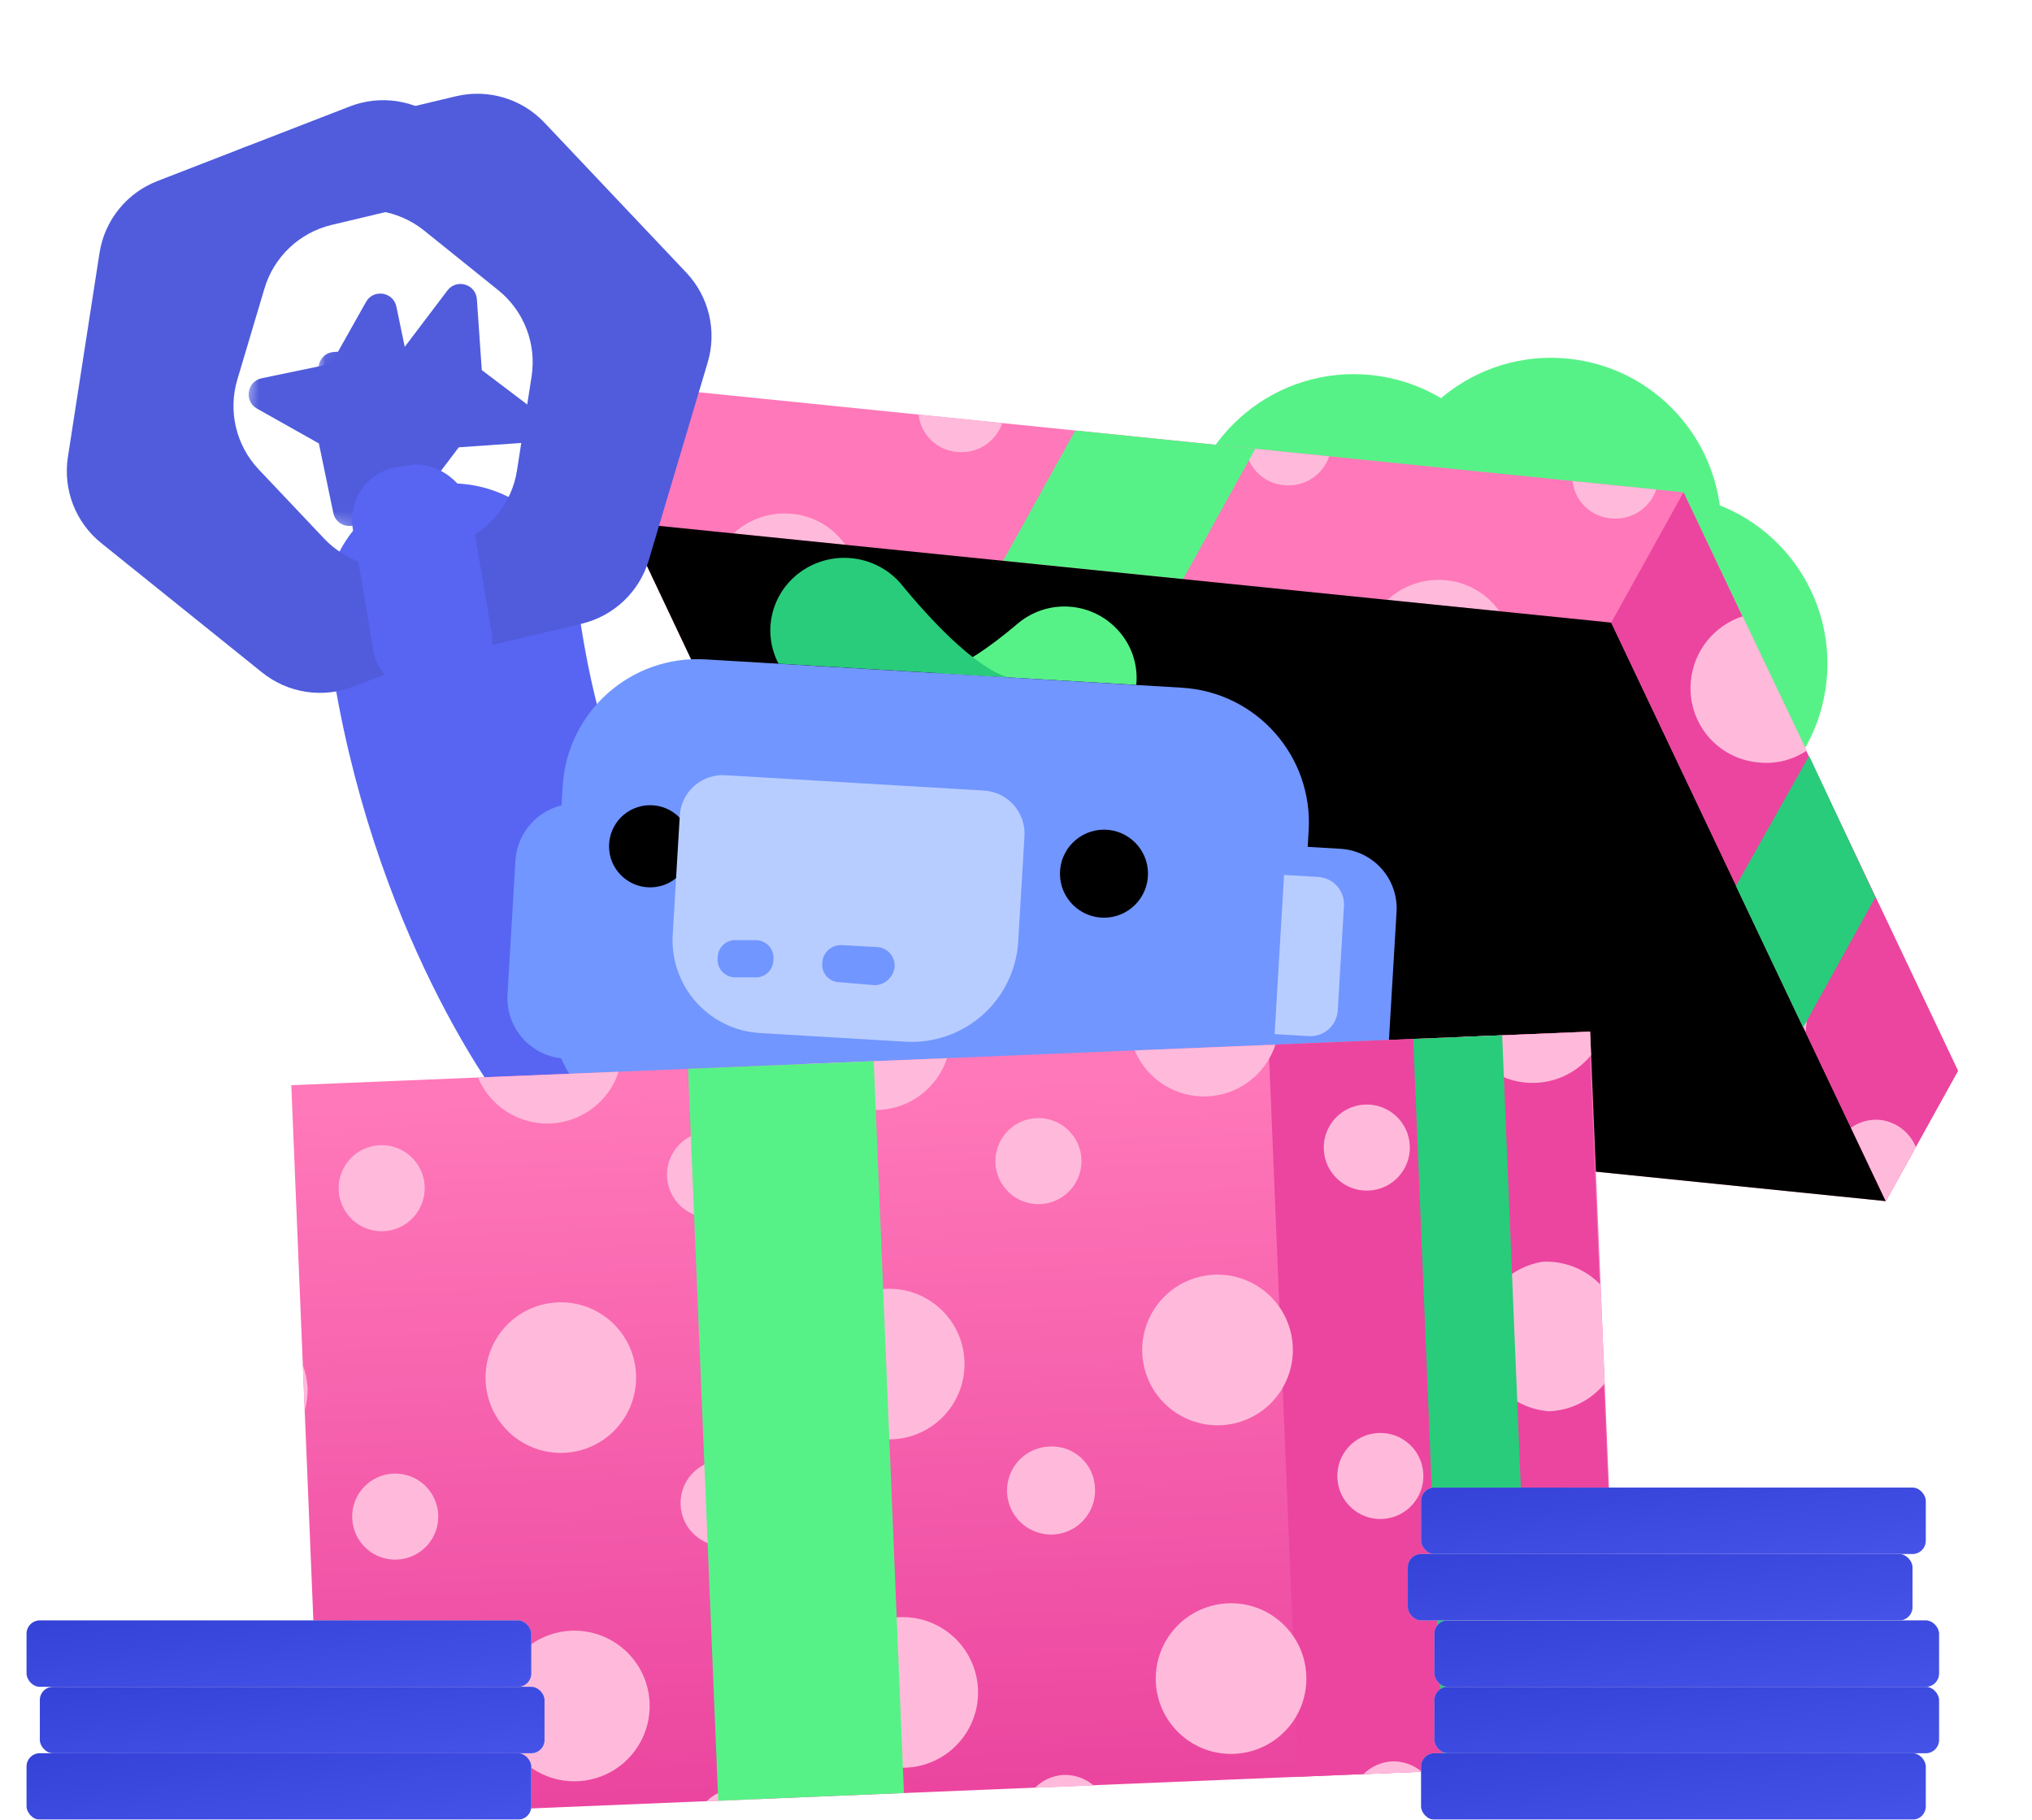 <svg width="153" height="137" viewBox="0 0 153 137" fill="none" xmlns="http://www.w3.org/2000/svg">
<g clip-path="url(#clip0_114_1236)">
<path d="M100.636 53.734C107.678 54.449 113.965 49.321 114.68 42.28C115.396 35.238 110.268 28.951 103.226 28.235C96.185 27.52 89.897 32.648 89.181 39.69C88.466 46.731 93.595 53.019 100.636 53.734Z" fill="#57F287"/>
<path d="M115.492 52.502C122.534 53.218 128.821 48.09 129.537 41.048C130.252 34.007 125.124 27.719 118.082 27.004C111.042 26.289 104.753 31.417 104.038 38.458C103.323 45.499 108.451 51.787 115.492 52.502Z" fill="#57F287"/>
<path d="M123.487 62.718C130.528 63.434 136.816 58.305 137.531 51.264C138.246 44.223 133.118 37.935 126.078 37.22C119.036 36.504 112.748 41.633 112.033 48.674C111.318 55.715 116.446 62.003 123.487 62.718Z" fill="#57F287"/>
<path d="M52.607 29.532L126.759 37.065L147.43 80.62L141.991 90.432L67.767 82.892L47.169 39.344L52.607 29.532Z" fill="#FF78B9"/>
<path d="M75.468 31.855L69.167 31.215C69.248 31.947 69.581 32.629 70.11 33.142C70.639 33.655 71.33 33.968 72.065 34.026C72.794 34.103 73.528 33.93 74.146 33.535C74.764 33.141 75.23 32.549 75.468 31.855Z" fill="#FFBADB"/>
<path d="M84.292 41.191C83.489 41.106 82.677 41.194 81.911 41.448C81.145 41.702 80.442 42.117 79.849 42.664L88.275 43.52C87.818 42.868 87.226 42.322 86.538 41.92C85.851 41.518 85.084 41.269 84.292 41.191Z" fill="#FFBADB"/>
<path d="M59.672 38.69C58.869 38.605 58.057 38.693 57.291 38.947C56.525 39.201 55.821 39.616 55.228 40.163L63.655 41.019C63.198 40.367 62.605 39.821 61.918 39.419C61.23 39.017 60.464 38.768 59.672 38.69Z" fill="#FFBADB"/>
<path d="M118.404 36.216C118.485 36.949 118.818 37.63 119.347 38.144C119.876 38.657 120.568 38.969 121.302 39.028C122.032 39.104 122.765 38.931 123.383 38.537C124.002 38.143 124.469 37.55 124.706 36.856L118.404 36.216Z" fill="#FFBADB"/>
<path d="M100.087 34.356L93.785 33.716C93.865 34.448 94.199 35.13 94.728 35.643C95.257 36.156 95.949 36.469 96.683 36.527C97.413 36.604 98.146 36.431 98.764 36.036C99.383 35.642 99.849 35.049 100.087 34.356Z" fill="#FFBADB"/>
<path d="M108.911 43.692C108.108 43.607 107.297 43.694 106.53 43.949C105.764 44.203 105.061 44.617 104.468 45.165L112.894 46.021C112.437 45.369 111.845 44.823 111.157 44.421C110.47 44.019 109.703 43.77 108.911 43.692Z" fill="#FFBADB"/>
<path d="M80.963 32.413L94.518 33.79L89.08 43.602L75.524 42.225L80.963 32.413Z" fill="#57F287"/>
<path d="M47.169 39.344L121.32 46.876L141.991 90.432L67.767 82.892L47.169 39.344Z" fill="black"/>
<path d="M126.759 37.065L121.32 46.877L141.991 90.432L147.43 80.621L126.759 37.065Z" fill="#EB459F"/>
<path d="M132.97 71.38L135.957 77.68L136.024 77.02C136.154 75.881 135.932 74.728 135.385 73.719C134.839 72.71 133.996 71.894 132.97 71.38Z" fill="#FFBADB"/>
<path d="M141.993 90.431L144.256 86.367C144.034 85.817 143.668 85.337 143.197 84.976C142.726 84.616 142.166 84.389 141.577 84.318C140.794 84.24 140.01 84.45 139.37 84.908L141.993 90.431Z" fill="#FFBADB"/>
<path d="M127.316 51.261C127.242 51.998 127.314 52.743 127.529 53.453C127.744 54.162 128.098 54.822 128.57 55.393C129.043 55.964 129.623 56.436 130.28 56.781C130.936 57.126 131.654 57.337 132.393 57.403C133.674 57.547 134.965 57.232 136.036 56.514L131.215 46.401C130.162 46.742 129.231 47.384 128.538 48.248C127.845 49.111 127.42 50.159 127.316 51.261Z" fill="#FFBADB"/>
<path d="M136.218 56.902L141.206 67.55L135.768 77.362L130.706 66.706L136.218 56.902Z" fill="#29CC7A"/>
<path d="M34.001 45.895C36.284 65.338 45.417 77.343 45.417 77.343" stroke="#5865F2" stroke-width="19" stroke-miterlimit="10" stroke-linecap="round"/>
<path d="M76.571 46.999C72.225 50.682 70.458 50.682 70.458 50.682L85.556 51.565C85.627 50.852 85.552 50.132 85.337 49.449C85.122 48.765 84.77 48.132 84.304 47.588C83.837 47.038 83.266 46.586 82.624 46.258C81.981 45.93 81.28 45.733 80.56 45.678C79.841 45.623 79.118 45.712 78.433 45.938C77.748 46.165 77.115 46.526 76.571 46.999Z" fill="#57F287"/>
<path d="M58.618 49.966L76.001 51C75.925 51 73.367 50.705 67.799 43.91C66.911 42.893 65.673 42.231 64.321 42.05C62.969 41.869 61.596 42.182 60.464 42.929C59.331 43.677 58.517 44.806 58.177 46.103C57.837 47.4 57.994 48.775 58.618 49.966Z" fill="#29CC7A"/>
<path d="M43.713 60.518L45.919 60.649C46.426 60.679 46.9 60.91 47.237 61.289C47.574 61.669 47.747 62.167 47.717 62.674L46.804 78.04C46.789 78.297 46.722 78.549 46.607 78.78C46.492 79.011 46.332 79.216 46.136 79.383C45.94 79.551 45.712 79.677 45.467 79.754C45.221 79.832 44.962 79.859 44.705 79.834L42.499 79.703C41.291 79.631 40.16 79.082 39.356 78.176C38.552 77.27 38.14 76.082 38.212 74.873L38.81 64.801C38.882 63.592 39.431 62.462 40.337 61.657C41.243 60.853 42.431 60.442 43.639 60.514L43.713 60.518Z" fill="#7196FF"/>
<path d="M88.994 51.777L53.116 49.645C47.513 49.312 42.701 53.585 42.368 59.188L41.427 75.017C41.094 80.62 45.367 85.433 50.97 85.765L86.848 87.897C92.451 88.23 97.263 83.957 97.596 78.354L98.536 62.525C98.869 56.922 94.597 52.11 88.994 51.777Z" fill="#7196FF"/>
<path d="M48.952 66.809C50.66 66.809 52.045 65.425 52.045 63.716C52.045 62.008 50.66 60.623 48.952 60.623C47.243 60.623 45.858 62.008 45.858 63.716C45.858 65.425 47.243 66.809 48.952 66.809Z" fill="black"/>
<path d="M91.893 63.369L100.936 63.906C102.126 63.977 103.238 64.517 104.029 65.408C104.82 66.299 105.225 67.468 105.154 68.657L104.547 78.877C104.477 80.066 103.936 81.179 103.045 81.97C102.154 82.761 100.986 83.166 99.796 83.095L90.753 82.558L91.893 63.369Z" fill="#7196FF"/>
<path d="M96.684 65.873L99.258 66.026C99.803 66.058 100.314 66.306 100.677 66.715C101.04 67.124 101.226 67.661 101.194 68.207L100.726 76.073C100.694 76.619 100.446 77.13 100.037 77.493C99.628 77.856 99.092 78.042 98.546 78.01L95.972 77.857L96.684 65.873Z" fill="#B8CDFF"/>
<path d="M83.125 69.093C84.955 69.093 86.439 67.609 86.439 65.779C86.439 63.949 84.955 62.465 83.125 62.465C81.294 62.465 79.81 63.949 79.81 65.779C79.81 67.609 81.294 69.093 83.125 69.093Z" fill="black"/>
<path d="M54.685 58.37L74.095 59.523C74.52 59.549 74.935 59.657 75.318 59.843C75.701 60.029 76.044 60.289 76.326 60.607C76.609 60.925 76.826 61.296 76.965 61.698C77.104 62.1 77.163 62.526 77.138 62.95L76.666 70.891C76.54 73.016 75.574 75.004 73.982 76.418C72.39 77.831 70.302 78.554 68.176 78.428L57.221 77.777C56.304 77.723 55.407 77.488 54.58 77.087C53.754 76.686 53.014 76.125 52.404 75.438C51.794 74.751 51.325 73.951 51.025 73.082C50.724 72.214 50.597 71.295 50.652 70.378L51.181 61.482C51.196 61.044 51.301 60.614 51.488 60.218C51.675 59.822 51.94 59.468 52.267 59.177C52.595 58.886 52.978 58.664 53.394 58.526C53.809 58.387 54.249 58.334 54.685 58.37Z" fill="#B8CDFF"/>
<path d="M56.76 73.584H55.36C55.173 73.585 54.988 73.547 54.816 73.471C54.645 73.396 54.492 73.284 54.367 73.145C54.241 73.006 54.147 72.842 54.09 72.664C54.033 72.486 54.014 72.297 54.035 72.111C54.033 71.924 54.072 71.739 54.148 71.567C54.223 71.396 54.334 71.243 54.473 71.118C54.613 70.992 54.777 70.898 54.955 70.841C55.133 70.784 55.322 70.765 55.508 70.785H56.907C57.094 70.784 57.279 70.823 57.451 70.898C57.622 70.974 57.775 71.085 57.901 71.224C58.026 71.364 58.12 71.528 58.177 71.706C58.234 71.884 58.253 72.072 58.233 72.258C58.234 72.446 58.195 72.631 58.12 72.802C58.044 72.974 57.933 73.127 57.794 73.252C57.655 73.377 57.49 73.472 57.312 73.529C57.134 73.586 56.946 73.605 56.76 73.584Z" fill="#7196FF"/>
<path d="M65.891 74.176L63.24 73.955C63.052 73.956 62.867 73.918 62.696 73.842C62.524 73.766 62.371 73.655 62.246 73.516C62.121 73.377 62.026 73.213 61.969 73.035C61.912 72.856 61.893 72.668 61.914 72.482C61.923 72.298 61.969 72.118 62.048 71.952C62.127 71.786 62.238 71.637 62.375 71.513C62.512 71.39 62.672 71.295 62.845 71.234C63.019 71.173 63.203 71.146 63.387 71.156L66.038 71.304C66.222 71.313 66.402 71.359 66.568 71.438C66.735 71.517 66.884 71.628 67.007 71.765C67.13 71.902 67.225 72.062 67.286 72.235C67.347 72.409 67.374 72.593 67.364 72.777C67.329 73.148 67.16 73.495 66.889 73.752C66.619 74.009 66.264 74.16 65.891 74.176Z" fill="#7196FF"/>
<path d="M119.73 77.671L21.933 81.703L24.205 136.805L122.002 132.772L119.73 77.671Z" fill="url(#paint0_linear_114_1236)"/>
<path d="M119.655 77.674L95.519 78.669L97.791 133.771L121.927 132.775L119.655 77.674Z" fill="#EB459F"/>
<path d="M67.185 108.366C70.315 108.237 72.747 105.595 72.618 102.466C72.489 99.337 69.848 96.904 66.718 97.033C63.589 97.162 61.156 99.804 61.285 102.933C61.414 106.063 64.056 108.495 67.185 108.366Z" fill="#FFBADB"/>
<path d="M79.075 108.906C78.413 108.919 77.77 109.13 77.229 109.511C76.689 109.892 76.274 110.426 76.04 111.045C75.805 111.663 75.761 112.338 75.913 112.982C76.065 113.626 76.406 114.21 76.893 114.658C77.38 115.106 77.991 115.398 78.644 115.497C79.299 115.596 79.967 115.496 80.565 115.212C81.162 114.927 81.66 114.47 81.996 113.899C82.331 113.329 82.488 112.671 82.446 112.011C82.428 111.586 82.327 111.168 82.149 110.782C81.97 110.396 81.716 110.049 81.403 109.76C81.09 109.472 80.724 109.248 80.324 109.102C79.925 108.955 79.5 108.889 79.075 108.906Z" fill="#FFBADB"/>
<path d="M78.056 84.182C77.197 84.218 76.387 84.593 75.806 85.225C75.223 85.857 74.915 86.695 74.951 87.554C74.986 88.412 75.362 89.222 75.995 89.804C76.626 90.386 77.464 90.693 78.323 90.658C79.181 90.623 79.991 90.248 80.573 89.615C81.155 88.983 81.463 88.145 81.427 87.287C81.392 86.428 81.016 85.618 80.384 85.036C79.752 84.454 78.914 84.147 78.056 84.182Z" fill="#FFBADB"/>
<path d="M68.205 133.088C71.334 132.959 73.767 130.318 73.638 127.189C73.509 124.06 70.867 121.628 67.737 121.757C64.608 121.886 62.176 124.527 62.305 127.656C62.434 130.785 65.075 133.218 68.205 133.088Z" fill="#FFBADB"/>
<path d="M66.162 83.567C67.315 83.518 68.424 83.119 69.344 82.422C70.263 81.726 70.948 80.766 71.308 79.669L60.712 80.106C61.161 81.169 61.923 82.07 62.896 82.688C63.87 83.306 65.009 83.613 66.162 83.567Z" fill="#FFBADB"/>
<path d="M53.597 91.677C55.385 91.604 56.775 90.094 56.701 88.306C56.627 86.518 55.118 85.128 53.33 85.202C51.541 85.276 50.152 86.785 50.225 88.573C50.299 90.361 51.809 91.751 53.597 91.677Z" fill="#FFBADB"/>
<path d="M54.616 116.403C56.404 116.329 57.794 114.819 57.72 113.031C57.647 111.243 56.137 109.853 54.349 109.927C52.561 110.001 51.171 111.51 51.245 113.298C51.319 115.086 52.828 116.476 54.616 116.403Z" fill="#FFBADB"/>
<path d="M90.888 82.548C92.04 82.499 93.15 82.099 94.069 81.403C94.989 80.706 95.674 79.746 96.034 78.65L85.438 79.087C85.887 80.15 86.648 81.05 87.622 81.668C88.596 82.287 89.735 82.594 90.888 82.548Z" fill="#FFBADB"/>
<path d="M103.047 89.638C104.836 89.565 106.226 88.055 106.152 86.267C106.078 84.479 104.569 83.089 102.78 83.163C100.992 83.237 99.602 84.746 99.675 86.534C99.749 88.322 101.259 89.712 103.047 89.638Z" fill="#FFBADB"/>
<path d="M115.612 81.528C116.419 81.498 117.21 81.296 117.933 80.936C118.655 80.576 119.292 80.065 119.802 79.439L119.729 77.673L110.162 78.067C110.611 79.13 111.373 80.031 112.346 80.649C113.321 81.267 114.459 81.574 115.612 81.528Z" fill="#FFBADB"/>
<path d="M104.067 114.364C105.855 114.29 107.245 112.78 107.172 110.992C107.098 109.204 105.588 107.814 103.8 107.888C102.011 107.962 100.621 109.471 100.695 111.259C100.769 113.047 102.278 114.437 104.067 114.364Z" fill="#FFBADB"/>
<path d="M93.206 107.099C96.222 106.253 97.98 103.123 97.135 100.107C96.289 97.092 93.159 95.332 90.143 96.178C87.128 97.023 85.369 100.153 86.214 103.169C87.06 106.185 90.19 107.944 93.206 107.099Z" fill="#FFBADB"/>
<path d="M96.866 130.221C98.987 127.917 98.839 124.33 96.535 122.208C94.231 120.086 90.643 120.234 88.522 122.538C86.4 124.843 86.548 128.43 88.853 130.552C91.156 132.674 94.744 132.526 96.866 130.221Z" fill="#FFBADB"/>
<path d="M22.8 102.75L22.942 106.209C23.095 105.653 23.171 105.08 23.167 104.504C23.122 103.906 22.998 103.316 22.8 102.75Z" fill="#FFBADB"/>
<path d="M80.094 133.633C79.275 133.676 78.501 134.024 77.923 134.606L82.338 134.424C81.714 133.891 80.915 133.609 80.094 133.633Z" fill="#FFBADB"/>
<path d="M41.993 98.053C40.873 98.099 39.791 98.477 38.885 99.138C37.979 99.799 37.289 100.714 36.903 101.767C36.517 102.82 36.451 103.964 36.715 105.054C36.979 106.144 37.56 107.131 38.386 107.891C39.211 108.651 40.242 109.149 41.351 109.322C42.459 109.495 43.593 109.336 44.611 108.865C45.629 108.393 46.484 107.63 47.068 106.673C47.652 105.715 47.939 104.606 47.893 103.486C47.831 101.983 47.175 100.566 46.068 99.547C44.962 98.529 43.496 97.991 41.993 98.053Z" fill="#FFBADB"/>
<path d="M104.819 132.613C104.001 132.657 103.226 133.004 102.649 133.586L107.064 133.404C106.439 132.872 105.64 132.589 104.819 132.613Z" fill="#FFBADB"/>
<path d="M30.644 135.672C29.825 135.715 29.051 136.063 28.473 136.645L32.888 136.463C32.257 135.942 31.462 135.662 30.644 135.672Z" fill="#FFBADB"/>
<path d="M117.188 119.718C115.812 119.933 114.564 120.647 113.68 121.723C112.798 122.799 112.341 124.162 112.398 125.554C112.456 126.945 113.023 128.267 113.991 129.267C114.96 130.267 116.264 130.874 117.652 130.976C118.451 130.942 119.235 130.746 119.955 130.4C120.677 130.053 121.319 129.563 121.845 128.961L121.535 121.455C120.976 120.872 120.298 120.416 119.549 120.117C118.799 119.817 117.994 119.681 117.188 119.718Z" fill="#FFBADB"/>
<path d="M116.168 94.994C114.793 95.21 113.544 95.924 112.661 97C111.778 98.076 111.321 99.44 111.379 100.831C111.436 102.222 112.004 103.543 112.972 104.543C113.941 105.543 115.244 106.152 116.632 106.253C117.439 106.223 118.23 106.021 118.953 105.661C119.675 105.301 120.312 104.79 120.822 104.164L120.515 96.732C119.956 96.149 119.279 95.693 118.53 95.394C117.78 95.094 116.974 94.958 116.168 94.994Z" fill="#FFBADB"/>
<path d="M55.37 134.652C54.55 134.696 53.777 135.043 53.199 135.625L57.614 135.443C56.99 134.911 56.19 134.628 55.37 134.652Z" fill="#FFBADB"/>
<path d="M41.437 84.587C42.59 84.538 43.7 84.138 44.619 83.442C45.539 82.745 46.224 81.785 46.584 80.689L35.987 81.126C36.436 82.189 37.198 83.089 38.172 83.708C39.145 84.326 40.285 84.633 41.437 84.587Z" fill="#FFBADB"/>
<path d="M43.013 122.776C41.892 122.822 40.81 123.2 39.904 123.861C38.998 124.522 38.308 125.437 37.922 126.49C37.536 127.543 37.471 128.687 37.735 129.777C37.999 130.867 38.58 131.854 39.405 132.614C40.23 133.374 41.262 133.872 42.37 134.046C43.478 134.218 44.613 134.059 45.631 133.588C46.648 133.117 47.503 132.354 48.087 131.396C48.672 130.439 48.959 129.329 48.913 128.208C48.851 126.705 48.194 125.289 47.088 124.271C45.981 123.252 44.516 122.714 43.013 122.776Z" fill="#FFBADB"/>
<path d="M28.872 92.697C30.66 92.623 32.05 91.114 31.976 89.326C31.903 87.537 30.393 86.148 28.605 86.222C26.817 86.295 25.427 87.805 25.501 89.593C25.574 91.381 27.084 92.771 28.872 92.697Z" fill="#FFBADB"/>
<path d="M29.892 117.422C31.68 117.348 33.07 115.839 32.996 114.051C32.922 112.263 31.413 110.873 29.625 110.947C27.836 111.02 26.447 112.53 26.52 114.318C26.594 116.106 28.103 117.496 29.892 117.422Z" fill="#FFBADB"/>
<path d="M23.82 127.477L23.963 130.935C24.116 130.38 24.191 129.807 24.188 129.23C24.142 128.633 24.019 128.043 23.82 127.477Z" fill="#FFBADB"/>
<path d="M65.789 79.895L51.808 80.472L54.08 135.573L68.061 134.997L65.789 79.895Z" fill="#57F287"/>
<path d="M113.106 77.944L106.409 78.22L108.681 133.322L115.378 133.045L113.106 77.944Z" fill="#29CC7A"/>
<g filter="url(#filter0_dddd_114_1236)">
<rect x="107.001" y="132" width="38" height="5" rx="1" fill="#D9D9D9"/>
<rect x="107.001" y="132" width="38" height="5" rx="1" fill="url(#paint1_linear_114_1236)"/>
<rect x="108.001" y="127" width="38" height="5" rx="1" fill="#D9D9D9"/>
<rect x="108.001" y="127" width="38" height="5" rx="1" fill="url(#paint2_linear_114_1236)"/>
<rect x="108.001" y="122" width="38" height="5" rx="1" fill="#D9D9D9"/>
<rect x="108.001" y="122" width="38" height="5" rx="1" fill="url(#paint3_linear_114_1236)"/>
<rect x="106.001" y="117" width="38" height="5" rx="1" fill="#D9D9D9"/>
<rect x="106.001" y="117" width="38" height="5" rx="1" fill="url(#paint4_linear_114_1236)"/>
<rect x="107.001" y="112" width="38" height="5" rx="1" fill="#D9D9D9"/>
<rect x="107.001" y="112" width="38" height="5" rx="1" fill="url(#paint5_linear_114_1236)"/>
</g>
<g filter="url(#filter1_dddd_114_1236)">
<rect x="2.001" y="132" width="38" height="5" rx="1" fill="#D9D9D9"/>
<rect x="2.001" y="132" width="38" height="5" rx="1" fill="url(#paint6_linear_114_1236)"/>
<rect x="3.001" y="127" width="38" height="5" rx="1" fill="#D9D9D9"/>
<rect x="3.001" y="127" width="38" height="5" rx="1" fill="url(#paint7_linear_114_1236)"/>
<rect x="2.001" y="122" width="38" height="5" rx="1" fill="#D9D9D9"/>
<rect x="2.001" y="122" width="38" height="5" rx="1" fill="url(#paint8_linear_114_1236)"/>
</g>
<g clip-path="url(#clip1_114_1236)">
<g filter="url(#filter2_d_114_1236)">
<path fill-rule="evenodd" clip-rule="evenodd" d="M36.602 15.259C34.895 13.454 32.354 12.697 29.938 13.274L22.967 14.935C20.55 15.512 18.625 17.333 17.915 19.714L15.869 26.582C15.16 28.963 15.774 31.542 17.482 33.346L22.407 38.552C24.114 40.357 26.654 41.114 29.071 40.538L36.042 38.876C38.458 38.3 40.384 36.478 41.093 34.097L43.139 27.229C43.849 24.848 43.234 22.27 41.527 20.465L36.602 15.259ZM51.286 25.287C51.995 22.906 51.38 20.328 49.673 18.523L38.993 7.233C37.286 5.428 34.745 4.672 32.329 5.248L17.212 8.852C14.795 9.428 12.87 11.25 12.16 13.631L7.723 28.524C7.014 30.905 7.629 33.484 9.336 35.289L20.015 46.578C21.723 48.383 24.263 49.14 26.68 48.563L41.797 44.96C44.213 44.383 46.139 42.562 46.848 40.181L51.286 25.287Z" fill="#505CDC"/>
</g>
<g filter="url(#filter3_d_114_1236)">
<mask id="mask0_114_1236" style="mask-type:luminance" maskUnits="userSpaceOnUse" x="18" y="14" width="24" height="25">
<path d="M41.963 20.165L23.686 14.72L18.242 32.997L36.518 38.442L41.963 20.165Z" fill="white"/>
</mask>
<g mask="url(#mask0_114_1236)">
<path d="M33.276 24.862L32.907 19.531C32.828 18.392 31.378 17.96 30.689 18.87L27.462 23.13L22.131 23.5C20.992 23.579 20.56 25.028 21.47 25.717L25.73 28.944L26.099 34.275C26.178 35.414 27.628 35.846 28.317 34.936L31.544 30.677L36.875 30.307C38.014 30.228 38.446 28.779 37.536 28.089L33.276 24.862Z" fill="#505CDC"/>
</g>
</g>
</g>
<g filter="url(#filter4_d_114_1236)">
<path fill-rule="evenodd" clip-rule="evenodd" d="M29.929 15.354C27.993 13.797 25.374 13.391 23.057 14.289L16.376 16.879C14.059 17.777 12.398 19.843 12.018 22.298L10.92 29.379C10.539 31.835 11.498 34.306 13.434 35.863L19.017 40.355C20.953 41.912 23.573 42.318 25.89 41.42L32.571 38.829C34.888 37.931 36.549 35.866 36.929 33.411L38.027 26.329C38.407 23.874 37.449 21.402 35.513 19.845L29.929 15.354ZM45.835 23.302C46.216 20.847 45.257 18.375 43.321 16.818L31.212 7.079C29.276 5.521 26.656 5.115 24.34 6.013L9.85 11.631C7.534 12.529 5.872 14.594 5.492 17.049L3.112 32.407C2.731 34.862 3.689 37.333 5.625 38.89L17.735 48.63C19.671 50.187 22.29 50.593 24.607 49.695L39.096 44.078C41.413 43.18 43.074 41.114 43.455 38.659L45.835 23.302Z" fill="#505CDC"/>
</g>
<g filter="url(#filter5_d_114_1236)">
<mask id="mask1_114_1236" style="mask-type:luminance" maskUnits="userSpaceOnUse" x="14" y="16" width="22" height="23">
<path d="M35.905 19.49L17.06 16.569L14.139 35.414L32.984 38.335L35.905 19.49Z" fill="white"/>
</mask>
<g mask="url(#mask1_114_1236)">
<path d="M27.934 25.319L26.846 20.087C26.613 18.969 25.119 18.738 24.559 19.733L21.939 24.39L16.707 25.478C15.589 25.71 15.357 27.205 16.352 27.765L21.009 30.385L22.097 35.617C22.33 36.735 23.824 36.967 24.384 35.972L27.005 31.315L32.237 30.227C33.355 29.994 33.586 28.5 32.591 27.94L27.934 25.319Z" fill="#505CDC"/>
</g>
</g>
<g filter="url(#filter6_d_114_1236)">
<rect x="27.898" y="39.852" width="9" height="17.432" rx="4" transform="rotate(-9.581 27.898 39.852)" fill="#5865F2"/>
</g>
</g>
<defs>
<filter id="filter0_dddd_114_1236" x="101.001" y="107" width="50" height="35" filterUnits="userSpaceOnUse" color-interpolation-filters="sRGB">
<feFlood flood-opacity="0" result="BackgroundImageFix"/>
<feColorMatrix in="SourceAlpha" type="matrix" values="0 0 0 0 0 0 0 0 0 0 0 0 0 0 0 0 0 0 127 0" result="hardAlpha"/>
<feOffset dy="1"/>
<feGaussianBlur stdDeviation="2"/>
<feComposite in2="hardAlpha" operator="out"/>
<feColorMatrix type="matrix" values="0 0 0 0 0 0 0 0 0 0 0 0 0 0 0 0 0 0 0.25 0"/>
<feBlend mode="normal" in2="BackgroundImageFix" result="effect1_dropShadow_114_1236"/>
<feColorMatrix in="SourceAlpha" type="matrix" values="0 0 0 0 0 0 0 0 0 0 0 0 0 0 0 0 0 0 127 0" result="hardAlpha"/>
<feOffset dy="-1"/>
<feGaussianBlur stdDeviation="2"/>
<feComposite in2="hardAlpha" operator="out"/>
<feColorMatrix type="matrix" values="0 0 0 0 0 0 0 0 0 0 0 0 0 0 0 0 0 0 0.25 0"/>
<feBlend mode="normal" in2="effect1_dropShadow_114_1236" result="effect2_dropShadow_114_1236"/>
<feColorMatrix in="SourceAlpha" type="matrix" values="0 0 0 0 0 0 0 0 0 0 0 0 0 0 0 0 0 0 127 0" result="hardAlpha"/>
<feOffset dx="1"/>
<feGaussianBlur stdDeviation="2"/>
<feComposite in2="hardAlpha" operator="out"/>
<feColorMatrix type="matrix" values="0 0 0 0 0 0 0 0 0 0 0 0 0 0 0 0 0 0 0.25 0"/>
<feBlend mode="normal" in2="effect2_dropShadow_114_1236" result="effect3_dropShadow_114_1236"/>
<feColorMatrix in="SourceAlpha" type="matrix" values="0 0 0 0 0 0 0 0 0 0 0 0 0 0 0 0 0 0 127 0" result="hardAlpha"/>
<feOffset dx="-1"/>
<feGaussianBlur stdDeviation="2"/>
<feComposite in2="hardAlpha" operator="out"/>
<feColorMatrix type="matrix" values="0 0 0 0 0 0 0 0 0 0 0 0 0 0 0 0 0 0 0.25 0"/>
<feBlend mode="normal" in2="effect3_dropShadow_114_1236" result="effect4_dropShadow_114_1236"/>
<feBlend mode="normal" in="SourceGraphic" in2="effect4_dropShadow_114_1236" result="shape"/>
</filter>
<filter id="filter1_dddd_114_1236" x="-2.999" y="117" width="49" height="25" filterUnits="userSpaceOnUse" color-interpolation-filters="sRGB">
<feFlood flood-opacity="0" result="BackgroundImageFix"/>
<feColorMatrix in="SourceAlpha" type="matrix" values="0 0 0 0 0 0 0 0 0 0 0 0 0 0 0 0 0 0 127 0" result="hardAlpha"/>
<feOffset dy="1"/>
<feGaussianBlur stdDeviation="2"/>
<feComposite in2="hardAlpha" operator="out"/>
<feColorMatrix type="matrix" values="0 0 0 0 0 0 0 0 0 0 0 0 0 0 0 0 0 0 0.25 0"/>
<feBlend mode="normal" in2="BackgroundImageFix" result="effect1_dropShadow_114_1236"/>
<feColorMatrix in="SourceAlpha" type="matrix" values="0 0 0 0 0 0 0 0 0 0 0 0 0 0 0 0 0 0 127 0" result="hardAlpha"/>
<feOffset dy="-1"/>
<feGaussianBlur stdDeviation="2"/>
<feComposite in2="hardAlpha" operator="out"/>
<feColorMatrix type="matrix" values="0 0 0 0 0 0 0 0 0 0 0 0 0 0 0 0 0 0 0.25 0"/>
<feBlend mode="normal" in2="effect1_dropShadow_114_1236" result="effect2_dropShadow_114_1236"/>
<feColorMatrix in="SourceAlpha" type="matrix" values="0 0 0 0 0 0 0 0 0 0 0 0 0 0 0 0 0 0 127 0" result="hardAlpha"/>
<feOffset dx="1"/>
<feGaussianBlur stdDeviation="2"/>
<feComposite in2="hardAlpha" operator="out"/>
<feColorMatrix type="matrix" values="0 0 0 0 0 0 0 0 0 0 0 0 0 0 0 0 0 0 0.25 0"/>
<feBlend mode="normal" in2="effect2_dropShadow_114_1236" result="effect3_dropShadow_114_1236"/>
<feColorMatrix in="SourceAlpha" type="matrix" values="0 0 0 0 0 0 0 0 0 0 0 0 0 0 0 0 0 0 127 0" result="hardAlpha"/>
<feOffset dx="-1"/>
<feGaussianBlur stdDeviation="2"/>
<feComposite in2="hardAlpha" operator="out"/>
<feColorMatrix type="matrix" values="0 0 0 0 0 0 0 0 0 0 0 0 0 0 0 0 0 0 0.25 0"/>
<feBlend mode="normal" in2="effect3_dropShadow_114_1236" result="effect4_dropShadow_114_1236"/>
<feBlend mode="normal" in="SourceGraphic" in2="effect4_dropShadow_114_1236" result="shape"/>
</filter>
<filter id="filter2_d_114_1236" x="5.434" y="3.058" width="52.142" height="51.695" filterUnits="userSpaceOnUse" color-interpolation-filters="sRGB">
<feFlood flood-opacity="0" result="BackgroundImageFix"/>
<feColorMatrix in="SourceAlpha" type="matrix" values="0 0 0 0 0 0 0 0 0 0 0 0 0 0 0 0 0 0 127 0" result="hardAlpha"/>
<feOffset dx="2" dy="2"/>
<feGaussianBlur stdDeviation="2"/>
<feComposite in2="hardAlpha" operator="out"/>
<feColorMatrix type="matrix" values="0 0 0 0 0 0 0 0 0 0 0 0 0 0 0 0 0 0 0.25 0"/>
<feBlend mode="normal" in2="BackgroundImageFix" result="effect1_dropShadow_114_1236"/>
<feBlend mode="normal" in="SourceGraphic" in2="effect1_dropShadow_114_1236" result="shape"/>
</filter>
<filter id="filter3_d_114_1236" x="19.979" y="17.379" width="25.049" height="25.048" filterUnits="userSpaceOnUse" color-interpolation-filters="sRGB">
<feFlood flood-opacity="0" result="BackgroundImageFix"/>
<feColorMatrix in="SourceAlpha" type="matrix" values="0 0 0 0 0 0 0 0 0 0 0 0 0 0 0 0 0 0 127 0" result="hardAlpha"/>
<feOffset dx="3" dy="3"/>
<feGaussianBlur stdDeviation="2"/>
<feComposite in2="hardAlpha" operator="out"/>
<feColorMatrix type="matrix" values="0 0 0 0 0 0 0 0 0 0 0 0 0 0 0 0 0 0 0.25 0"/>
<feBlend mode="normal" in2="BackgroundImageFix" result="effect1_dropShadow_114_1236"/>
<feBlend mode="normal" in="SourceGraphic" in2="effect1_dropShadow_114_1236" result="shape"/>
</filter>
<filter id="filter4_d_114_1236" x="1.029" y="3.543" width="50.888" height="52.622" filterUnits="userSpaceOnUse" color-interpolation-filters="sRGB">
<feFlood flood-opacity="0" result="BackgroundImageFix"/>
<feColorMatrix in="SourceAlpha" type="matrix" values="0 0 0 0 0 0 0 0 0 0 0 0 0 0 0 0 0 0 127 0" result="hardAlpha"/>
<feOffset dx="2" dy="2"/>
<feGaussianBlur stdDeviation="2"/>
<feComposite in2="hardAlpha" operator="out"/>
<feColorMatrix type="matrix" values="0 0 0 0 0 0 0 0 0 0 0 0 0 0 0 0 0 0 0.25 0"/>
<feBlend mode="normal" in2="BackgroundImageFix" result="effect1_dropShadow_114_1236"/>
<feBlend mode="normal" in="SourceGraphic" in2="effect1_dropShadow_114_1236" result="shape"/>
</filter>
<filter id="filter5_d_114_1236" x="14.722" y="18.102" width="25.5" height="25.499" filterUnits="userSpaceOnUse" color-interpolation-filters="sRGB">
<feFlood flood-opacity="0" result="BackgroundImageFix"/>
<feColorMatrix in="SourceAlpha" type="matrix" values="0 0 0 0 0 0 0 0 0 0 0 0 0 0 0 0 0 0 127 0" result="hardAlpha"/>
<feOffset dx="3" dy="3"/>
<feGaussianBlur stdDeviation="2"/>
<feComposite in2="hardAlpha" operator="out"/>
<feColorMatrix type="matrix" values="0 0 0 0 0 0 0 0 0 0 0 0 0 0 0 0 0 0 0.25 0"/>
<feBlend mode="normal" in2="BackgroundImageFix" result="effect1_dropShadow_114_1236"/>
<feBlend mode="normal" in="SourceGraphic" in2="effect1_dropShadow_114_1236" result="shape"/>
</filter>
<filter id="filter6_d_114_1236" x="25.508" y="33.963" width="13.558" height="22.468" filterUnits="userSpaceOnUse" color-interpolation-filters="sRGB">
<feFlood flood-opacity="0" result="BackgroundImageFix"/>
<feColorMatrix in="SourceAlpha" type="matrix" values="0 0 0 0 0 0 0 0 0 0 0 0 0 0 0 0 0 0 127 0" result="hardAlpha"/>
<feOffset dx="-2" dy="-4"/>
<feGaussianBlur stdDeviation="0.5"/>
<feComposite in2="hardAlpha" operator="out"/>
<feColorMatrix type="matrix" values="0 0 0 0 0 0 0 0 0 0 0 0 0 0 0 0 0 0 0.1 0"/>
<feBlend mode="normal" in2="BackgroundImageFix" result="effect1_dropShadow_114_1236"/>
<feBlend mode="normal" in="SourceGraphic" in2="effect1_dropShadow_114_1236" result="shape"/>
</filter>
<linearGradient id="paint0_linear_114_1236" x1="73.084" y1="134.694" x2="70.894" y2="81.564" gradientUnits="userSpaceOnUse">
<stop stop-color="#EB459F"/>
<stop offset="1" stop-color="#FF78B9"/>
</linearGradient>
<linearGradient id="paint1_linear_114_1236" x1="107.001" y1="132" x2="108.294" y2="141.83" gradientUnits="userSpaceOnUse">
<stop stop-color="#3442D7"/>
<stop offset="1" stop-color="#4553E8"/>
</linearGradient>
<linearGradient id="paint2_linear_114_1236" x1="108.001" y1="127" x2="109.294" y2="136.83" gradientUnits="userSpaceOnUse">
<stop stop-color="#3442D7"/>
<stop offset="1" stop-color="#4553E8"/>
</linearGradient>
<linearGradient id="paint3_linear_114_1236" x1="108.001" y1="122" x2="109.294" y2="131.83" gradientUnits="userSpaceOnUse">
<stop stop-color="#3442D7"/>
<stop offset="1" stop-color="#4553E8"/>
</linearGradient>
<linearGradient id="paint4_linear_114_1236" x1="106.001" y1="117" x2="107.294" y2="126.83" gradientUnits="userSpaceOnUse">
<stop stop-color="#3442D7"/>
<stop offset="1" stop-color="#4553E8"/>
</linearGradient>
<linearGradient id="paint5_linear_114_1236" x1="107.001" y1="112" x2="108.294" y2="121.83" gradientUnits="userSpaceOnUse">
<stop stop-color="#3442D7"/>
<stop offset="1" stop-color="#4553E8"/>
</linearGradient>
<linearGradient id="paint6_linear_114_1236" x1="2.001" y1="132" x2="3.294" y2="141.83" gradientUnits="userSpaceOnUse">
<stop stop-color="#3442D7"/>
<stop offset="1" stop-color="#4553E8"/>
</linearGradient>
<linearGradient id="paint7_linear_114_1236" x1="3.001" y1="127" x2="4.294" y2="136.83" gradientUnits="userSpaceOnUse">
<stop stop-color="#3442D7"/>
<stop offset="1" stop-color="#4553E8"/>
</linearGradient>
<linearGradient id="paint8_linear_114_1236" x1="2.001" y1="122" x2="3.294" y2="131.83" gradientUnits="userSpaceOnUse">
<stop stop-color="#3442D7"/>
<stop offset="1" stop-color="#4553E8"/>
</linearGradient>
<clipPath id="clip0_114_1236">
<rect width="152.52" height="137" fill="white"/>
</clipPath>
<clipPath id="clip1_114_1236">
<rect width="49.265" height="49.265" fill="white" transform="translate(12.539 -3.525) rotate(16.59)"/>
</clipPath>
</defs>
</svg>
